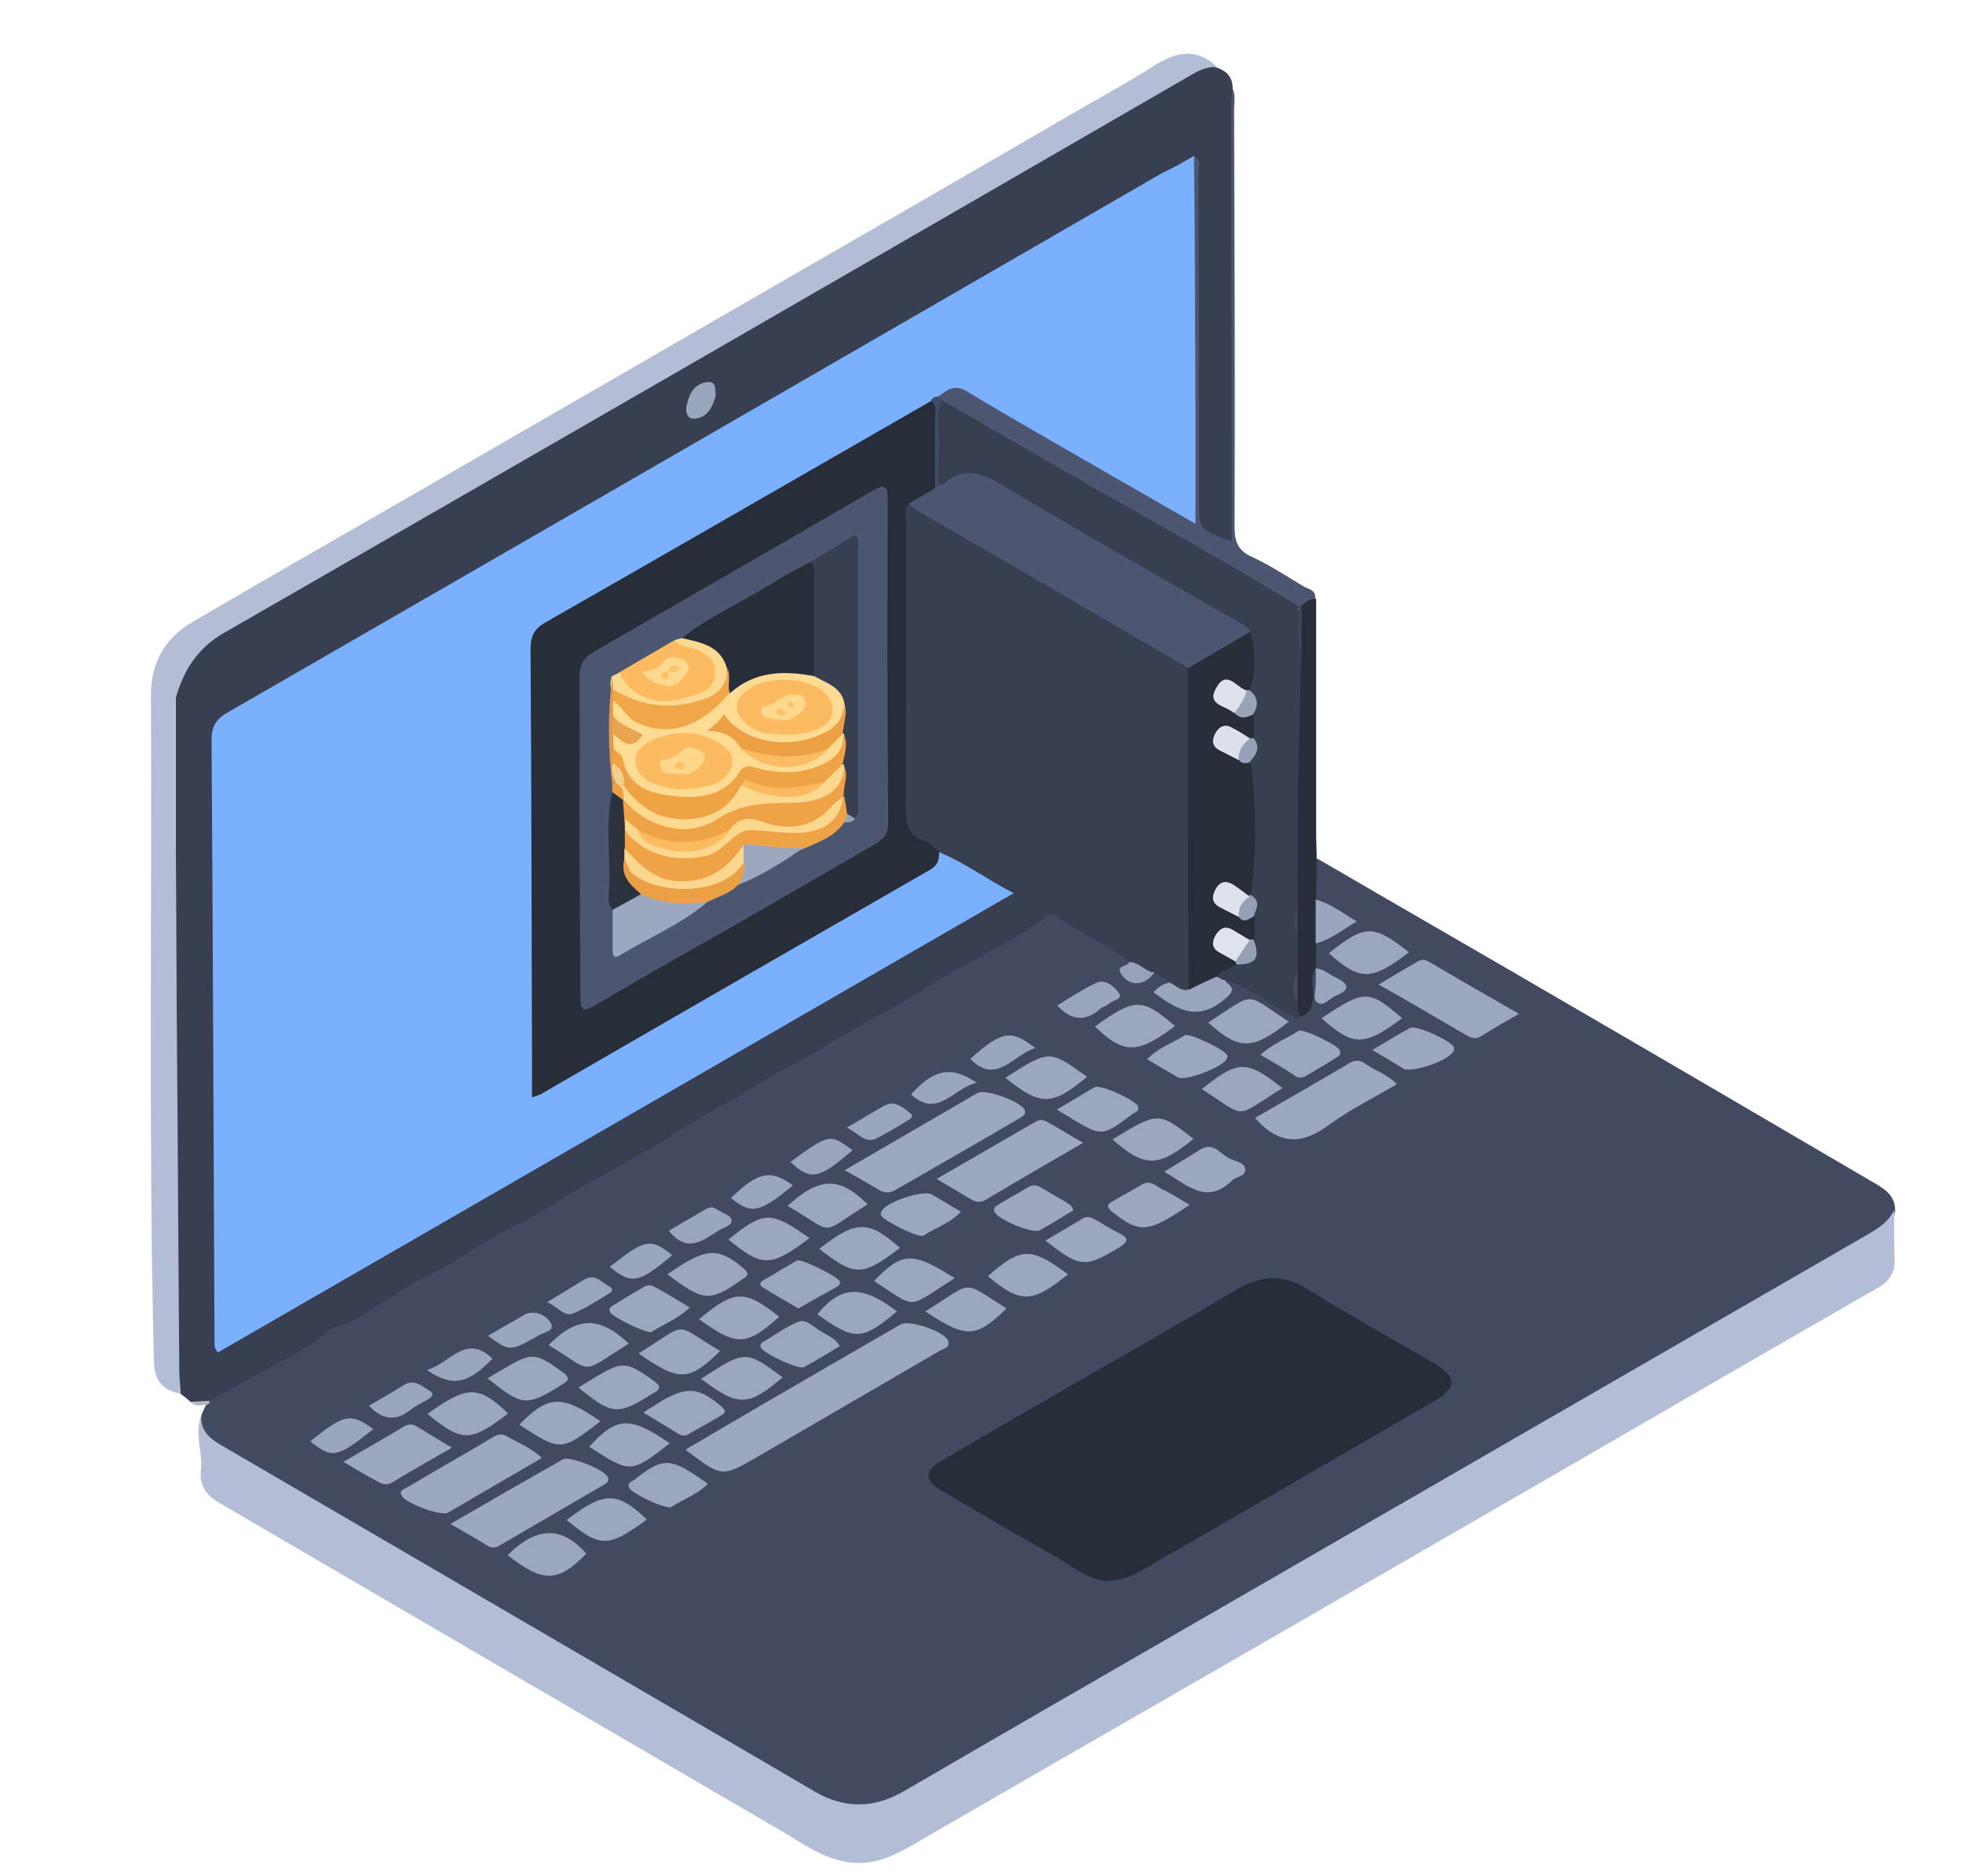 <?xml version="1.0" encoding="utf-8"?>
<!-- Generator: Adobe Illustrator 23.0.1, SVG Export Plug-In . SVG Version: 6.00 Build 0)  -->
<svg version="1.1" id="cripto-notebook-icon" xmlns="http://www.w3.org/2000/svg" xmlns:xlink="http://www.w3.org/1999/xlink"
	 x="0px" y="0px" viewBox="0 0 401.8 384" style="enable-background:new 0 0 401.8 384;" xml:space="preserve">
<path style="fill:#414A61;" d="M41.2,289.7c0.3-0.7,0.6-1.5,1-2.2c0-0.6,0.1-1.1,0.5-1.5c5.4-3.5,11.2-6.3,16.8-9.6
	c5.7-3.3,11.3-6.8,17.1-10c10.7-5.9,21-12.4,31.7-18.2c7.5-4.1,14.7-8.8,22.3-12.9c7.6-4.1,15.1-8.7,22.6-13
	c6.7-3.8,13.3-7.9,20-11.7c9.2-5.2,18.2-10.7,27.5-15.8c4.1-2.3,8.4-4.3,12.2-7.3c1.2-1,2.6-1.6,4.1-0.6c4.3,2.7,8.9,5,13.2,7.8
	c0.6,0.4,1.2,0.9,1.4,1.7c0.2,1.1-1.4,2.3,0.3,3.2c1.9,1.1,3.2-0.1,4.7-0.9c1.5,0.2,2.8,0.7,3.1,2.4c-0.3,0.9-1.3,1.1-1.9,2
	c3.4,1.9,6.2,4.9,10.6,1.8c1.9-1.3,2.9-2.4,2.3-4.6c1.8-0.8,3.1,0.4,4.5,1.2c2.6,1.5,5.2,2.9,7.8,4.5c1,0.6,2,1.7,3.4,0.9
	c1.4-1.3,1.2-3.1,1.4-4.8c0.1-1.4-0.3-3,1.3-3.9c1.6,0.9,1.2,2.5,1.3,3.9c0.1,0.7,0,1.7,1,1.7c1,0,1.9-0.6,2.5-1.4
	c0.6-0.9-0.4-1.3-1-1.6c-1.4-0.8-2.7-1.6-3.8-2.9c-0.8-1.4-0.6-2.9-0.2-4.4c1.6-2.4,4.7-2.6,6.7-4.8c-1.7-2.5-5.6-2.5-6.9-5.6
	c-0.2-2.6-1.1-5.2,0.9-7.4c16.8,9.8,33.7,19.5,50.5,29.3c21,12.2,42,24.5,63,36.8c2.4,1.4,4.9,2.7,4.8,6.1c-0.5,2.5-2,4.2-4.2,5.4
	c-24.4,14.1-48.9,28.2-73.4,42.4c-26.4,15.3-52.8,30.5-79.2,45.7c-15.3,8.9-30.8,17.7-46.1,26.6c-6.6,3.8-13.2,3-19.5-0.8
	c-10.5-6.3-21.1-12.4-31.7-18.5c-28.3-16.5-56.5-33-84.8-49.5c-1.6-0.9-3.2-1.9-4.8-2.9C41.8,294.5,40.4,292.6,41.2,289.7z"/>
<path style="fill:#373F51;" d="M231.1,196.9c-4.4-3.9-10.2-5.7-14.8-9.3c-1.1-0.8-2-0.2-2.7,0.4c-5.9,4.5-12.6,7.4-19,11.1
	c-5.3,3.1-10.4,6.6-15.9,9.4c-6,3-11.5,7.1-17.6,10c-3.9,1.8-7.3,4.6-11.2,6.7c-2.7,1.4-5.3,2.8-7.9,4.4c-3.7,2.3-7.3,4.6-11.1,6.7
	c-4.4,2.5-8.8,4.9-13.2,7.5c-4,2.3-7.7,5-11.9,6.9c-6.2,2.8-11.5,7.1-17.6,10c-3.9,1.9-7.6,4.6-11.5,6.8c-2.4,1.4-4.6,3.3-7.3,3.9
	c-2.2,0.4-3.5,2.3-5.1,3.3c-7,4.4-14.4,7.9-21.4,12.1c-1.2,0.7-2.5,0.4-3.8,0.2c-0.7-0.6-1.4-1.2-2.1-1.7c-1.5-1.3-1.4-3.2-1.3-4.9
	c0.5-20.9-1.1-41.9-0.8-62.8c0.2-14.3,0-28.7,0.1-43c0.4-10.1,0-20.2,0.2-30.4c1-7,4.5-12.1,10.8-15.6
	c34.1-19.5,68.1-39.3,102.2-58.9c29.6-17.1,59.2-34.2,88.9-51.3c2.3-1.3,4.6-2.5,6.8-3.9c1.7-1,3.4-1.4,5.3-0.6
	c2.1,0.7,3.2,2.2,3.1,4.4c0.4,1.1,0.2,2.2,0.2,3.3c0,28.7,0,57.5,0,86.2c0,1.2,0.7,2.7-0.6,3.4c-1.4,0.8-2.9-0.2-4.2-0.9
	c-2.5-1.3-3.3-3.5-3.3-6.2c0-6,0-12,0-18c0-15.6,0-31.2,0-46.9c0-1.5,0.2-3-0.3-4.4c-1.7-1.2-2.9,0.3-4,1
	C215.5,49.8,191,63.8,166.6,78c-39.2,22.7-78.6,45.3-117.8,68c-3,1.7-4.3,3.6-4.3,7.1c0.1,17-0.5,34,0.2,51c1,22.5,0.2,45,0.6,67.4
	c0.1,3.9,0.1,3.9,3.3,2c42-24.1,84-48.4,125.9-72.7c9.1-5.3,18.1-10.5,27.3-15.7c1-0.6,2.7-0.9,2.6-2.3c-0.1-1.4-1.7-1.7-2.7-2.3
	c-3.6-2-7.1-4.1-10.8-6.1c-5.4-2.1-7-5.9-6.9-11.7c0.3-17.8,0.1-35.6,0.1-53.4c0-2-0.2-4,0.7-5.9c1.4-1.6,2.5-0.2,3.6,0.4
	c16.9,10,33.9,19.7,50.9,29.5c1.9,1.1,4.1,2,4.7,4.6c0.6,4.7,0.3,9.4,0.3,14.2c0,14.8,0,29.6,0,44.4c0,1.9,0.2,3.7-0.5,5.5
	c-2,2.1-3.3,1-4.4-1c-1.1-0.7-2.1-1.4-3.2-2.1C233.9,199.8,232.6,198.1,231.1,196.9z"/>
<path style="fill:#B3BDD6;" d="M41.2,289.7c-0.2,3.1,1.7,4.7,4.1,6.1c37.6,21.9,75.2,43.9,112.8,65.8c2.9,1.7,5.8,3.4,8.7,5.1
	c6.2,3.6,12.3,3.4,18.4-0.2c20.6-12,41.3-23.9,61.9-35.8c44.9-25.9,89.7-51.8,134.6-77.7c2.4-1.4,4.8-2.7,6-5.4
	c0,3.4,0,6.7,0.1,10.1c0.1,2.6-1,4.5-3.3,5.8c-21.1,12.1-42.1,24.3-63.2,36.5c-21.7,12.5-43.4,25.1-65.1,37.6
	c-22.3,12.8-44.5,25.6-66.8,38.5c-4.8,2.8-9.4,5.8-15.3,5.1c-5.3-0.6-9.5-3.7-13.9-6.3c-30.9-18-61.8-36.1-92.7-54.1
	c-7.5-4.4-15.1-8.8-22.6-13.2c-2.6-1.5-4.1-3.4-3.8-6.6C41.6,297.3,39.7,293.5,41.2,289.7z"/>
<path style="fill:#B3BDD6;" d="M249.1,13.7c-2.2-0.1-4.1,0.9-5.9,2c-65.7,38-131.5,76-197.3,113.8c-5.4,3.1-8.3,7.6-9.9,13.3
	c-0.5,10.5-0.4,21,0,31.4c0.1,12,0.1,24,0.2,36c0.2,23.4,0.3,46.7,0.5,70.1c0,1.6,0.2,3.2,0.3,4.9c-3.8-0.6-5.4-2.7-5.5-6.6
	c-1.1-45.5-0.4-90.9-0.6-136.4c0-6.5,2.8-11.6,8.5-14.9c14.3-8.4,28.7-16.6,43.1-24.9c23.4-13.5,46.9-27.1,70.3-40.6
	c22-12.7,44.1-25.4,66.1-38.2c5.8-3.4,11.8-6.6,17.4-10.2C240.8,10.6,244.9,9.7,249.1,13.7z"/>
<path style="fill:#4C5671;" d="M244.4,31.9c1.7,1,0.9,2.7,0.9,4.1c0.1,22.1,0.1,44.2,0.1,66.3c0,6.1,0.1,6.2,6.7,8.5
	c0-1.4,0-2.7,0-4c0-28-0.1-55.9-0.1-83.9c0-1.6,0.1-3.2,0.2-4.9c0.8,1.4,0.4,2.9,0.4,4.4c0.1,28.5,0.2,56.9,0.1,85.4
	c0,2.9,0.6,4.8,3.4,6.1c3.7,1.7,7.2,4,10.7,6.1c1,0.6,2.6,0.7,2.4,2.5c-0.8,1-1.8,1.6-3.1,2c-0.4,0.1-0.7,0.1-1.1,0
	c-3.2-1.1-5.9-3.2-8.8-4.9c-20.2-12-40.8-23.2-60.9-35.2c-1.1-0.6-2.2-1.2-3-2.1c-0.4-0.5-0.6-1-0.4-1.7c2.2-2.7,4.6-2.3,7.3-0.8
	c13.1,7.5,26.1,15.1,39.2,22.6c1.4,0.8,2.9,2.5,4.3,1.7c1.5-0.8,0.7-3,0.7-4.5c0-20.6,0-41.2,0-61.7
	C243.6,35.8,243.4,33.8,244.4,31.9z"/>
<path style="fill:#272E3A;" d="M266.4,124c0.8-0.9,1.8-1.4,3-1.5c0,16.1,0,32.1,0,48.2c0,1.6,0.1,3.2,0.1,4.8c0,2.8-0.1,5.6-0.1,8.5
	c1.7,3,1.7,6,0,9c0,1.7,0,3.4,0,5.2c0,0,0,0,0,0c-1.3,1.6-0.6,3.5-0.6,5.3c0,2-0.4,3.6-2.3,4.5c-1.6-0.1-1.5-1.4-1.8-2.4
	c-0.1-2.5,0-4.9-0.1-7.4c0-2.3,0-4.5,0-6.8c0.1-2.1,0.1-4.2-0.1-6.3c-0.3-17.1,0.2-34.2,0.8-51.3C265.8,130.6,264.4,127.1,266.4,124
	z"/>
<path style="fill:#B5B8BF;" d="M39.1,286.9c1.3-0.1,2.5-0.1,3.8-0.2c0,0.5-0.2,0.8-0.7,0.8C41.1,287.6,39.9,288,39.1,286.9z"/>
<path style="fill:#272E3A;" d="M226.4,323.6c-4.2-0.4-7.7-3.6-11.5-5.7c-7.4-4-14.7-8.5-22-12.7c-3.6-2.1-3.9-4.1-0.2-6.2
	c9.4-5.6,18.9-11,28.4-16.5c10.6-6.1,21.2-12.1,31.7-18.4c5-3,9.5-3.5,14.6-0.4c8.6,5.3,17.4,10.3,26.1,15.3c4.8,2.8,4.8,5,0,7.8
	c-20.2,11.7-40.3,23.4-60.5,35C231.2,322.8,229.1,323.5,226.4,323.6z"/>
<path style="fill:#373F51;" d="M266.4,133.7c-0.6,17.3-0.9,34.5-0.8,51.8c-0.6,2-0.6,4,0,6c0,2.3,0,4.5,0,6.8c-0.6,2.5-0.6,5,0,7.4
	c0,0.8-0.1,1.7,0.8,2.3c-0.9,1.1-1.4,0.1-2.2-0.2c-4.6-2.3-8.6-6-13.8-7.2c-0.9,0.4-1.4,0-1.6-0.9c0.5-1.9,2.3-2.3,3.8-2.9
	c3.3-0.2,4.2-2,3.2-5c-0.2-1.3-0.2-2.6-0.1-3.9c0.5-1.9,0.2-3.8-0.3-5.7c0.1-8.4,0.2-16.8,0-25.2c0-2.1,1.3-4.1,0.4-6.2
	c-0.2-1.3-0.2-2.7-0.1-4c0.6-2,0.1-4-0.3-6c0.1-3.6,0.5-7.2-0.2-10.8c-4.2-4.1-9.6-6.2-14.5-9.1c-12.6-7.4-25.3-14.5-37.8-21.9
	c-2.6-1.6-4.9-2-7.6-0.2c-1.3,0.9-3,1.7-4-0.6c-0.5-4.5-0.2-9-0.2-13.5c0-1.2-0.1-2.6,1.7-2.8c13.8,8,27.6,16,41.4,23.8
	c10.5,5.9,21,11.9,31.3,18.2C266.7,127.2,265.3,130.6,266.4,133.7z"/>
<path style="fill:#9CA8C0;" d="M140.3,296.7c6.1-3.6,12.1-7.1,18.1-10.6c8.6-5,17.2-10,25.9-15c1.8-1.1,9.3,1.5,9.8,3.4
	c0.4,1.4-1,1.5-1.8,2c-12.5,7.3-25,14.5-37.5,21.8C147.7,302.4,147.7,302.3,140.3,296.7z"/>
<path style="fill:#9CA8C0;" d="M172.9,239.5c9.5-5.5,18.4-10.7,27.2-15.8c1.6-0.9,8.7,1.7,9.6,3.4c0.5,1-0.4,1.3-0.9,1.7
	c-8.5,5-17.1,9.9-25.6,14.8c-1.1,0.6-2.1,0.6-3.2,0C177.9,242.3,175.7,241.1,172.9,239.5z"/>
<path style="fill:#9CA8C0;" d="M92.2,311.9c7.9-4.6,15.4-8.9,23-13.2c1.4-0.8,8.5,2.1,9.2,3.6c0.5,1-0.4,1.3-1,1.7
	c-7.1,4.1-14.2,8.3-21.3,12.4c-0.9,0.5-1.6,0.4-2.4-0.1C97.3,314.8,94.9,313.5,92.2,311.9z"/>
<path style="fill:#9CA8C0;" d="M221.7,233.9c-6.9,4-13.5,7.8-20,11.7c-1.4,0.8-2.4,0.2-3.4-0.4c-2-1.2-4-2.4-6.6-3.9
	c7.1-4.1,13.8-8,20.4-11.8c1.3-0.7,2.1,0.1,3.1,0.6C217.2,231.2,219.2,232.5,221.7,233.9z"/>
<path style="fill:#9CA8C0;" d="M110.9,298.4c-6.5,3.8-12.9,7.5-19.2,11.2c-1.4,0.8-8.8-2-9.5-3.5c-0.5-1.1,0.5-1.3,1-1.6
	c5.9-3.5,11.9-6.9,17.8-10.4c0.9-0.6,1.8-0.7,2.8-0.1C106.1,295.3,108.7,296.3,110.9,298.4z"/>
<path style="fill:#9CA8C0;" d="M256.9,228.8c6.4-3.7,12.9-7.4,19.3-11.2c1.3-0.8,2.3-0.6,3.4,0.2c1.9,1.4,4.3,2,6.3,4.1
	c-4.7,2.8-9.4,5.1-13.7,8.2C266.8,234.2,261.9,234.6,256.9,228.8z"/>
<path style="fill:#9CA8C0;" d="M282.2,201.5c2.9-1.7,5.3-3.2,7.8-4.6c0.8-0.5,1.5-0.6,2.4-0.1c6,3.5,12,7,18.5,10.7
	c-2.9,1.7-5.3,3-7.6,4.5c-1.5,1-2.6,0.2-3.8-0.5C294,208.3,288.4,205,282.2,201.5z"/>
<path style="fill:#9CA8C0;" d="M70.3,299.2c4.4-2.6,8.4-4.8,12.3-7.2c1-0.6,1.8-0.6,2.8,0c2.2,1.4,4.5,2.7,7.1,4.3
	c-4.3,2.5-8.3,4.7-12.2,7.1c-1.4,0.8-2.4,0.2-3.4-0.4C74.8,301.9,72.8,300.7,70.3,299.2z"/>
<path style="fill:#9BA7BF;" d="M165.7,253.4c-8,6-9.6,6-16.6,0.3C156.4,247.8,157.7,247.8,165.7,253.4z"/>
<path style="fill:#9BA7BF;" d="M234.8,216.8c2.3-2.4,5.2-3.3,7.7-4.9c0.9-0.6,8.5,3.1,8.7,4.1c0.1,0.2,0,0.5-0.1,0.7
	c-0.6,1.6-8.5,4.7-10,3.8C239,219.3,237,218.1,234.8,216.8z"/>
<path style="fill:#9BA7BF;" d="M272,195.1c7.4-5.9,9-6,16.4-0.2C280.7,200.8,278.4,200.8,272,195.1z"/>
<path style="fill:#9BA7BF;" d="M143.5,282.2c9.1-5.9,9.1-5.9,16.7-0.3C153.1,287.9,151.2,288,143.5,282.2z"/>
<path style="fill:#9BA7BF;" d="M159.5,269.5c-6.7,6-8.7,6.1-16.4,0.5C150.4,263.9,152.4,263.9,159.5,269.5z"/>
<path style="fill:#9BA7BF;" d="M163.4,267.8c-2.5-1.5-5-2.9-7.4-4.4c-0.7-0.5-0.3-1.1,0.3-1.4c2.3-1.3,4.5-2.7,6.8-4
	c0.8-0.5,8.5,3.3,8.8,4.3c0.1,0.3-0.1,0.7-0.3,0.9C168.9,264.7,166.2,266.2,163.4,267.8z"/>
<path style="fill:#9BA7BF;" d="M122.9,290.9c-8.1,6.2-8.1,6.2-16.6,0.7C112.2,285.5,115,285.4,122.9,290.9z"/>
<path style="fill:#9BA7BF;" d="M177.6,246.5c-10.4,6.4-6.2,6.2-16.4,0.3C167.8,240.8,171.9,240.8,177.6,246.5z"/>
<path style="fill:#9BA7BF;" d="M132.4,311c-7.9,5.8-9.5,5.8-16.4,0.1C123.7,305.2,126.3,305.2,132.4,311z"/>
<path style="fill:#9BA7BF;" d="M205.8,220.6c9-5.8,9-5.8,16.7-0.2C215.3,226.4,213,226.4,205.8,220.6z"/>
<path style="fill:#9BA7BF;" d="M258,215.9c2.5-2.3,5.3-3.3,7.8-4.9c0.9-0.6,7.9,2.9,8.4,3.9c0.5,1-0.3,1.3-0.9,1.7
	c-1.9,1.2-3.8,2.3-5.8,3.5c-0.8,0.5-1.5,0.7-2.4,0.1C262.9,218.7,260.6,217.4,258,215.9z"/>
<path style="fill:#9BA7BF;" d="M280.9,214.9c3-1.8,5.3-3.2,7.7-4.5c1.2-0.7,8.7,2.7,9,4c0.1,0.2,0,0.5-0.1,0.7
	c-0.7,1.9-8.5,4.6-10.3,3.6C285.3,217.5,283.4,216.4,280.9,214.9z"/>
<path style="fill:#9BA7BF;" d="M240.5,210c-7.7,5.8-10.4,5.8-16.4,0.1C232.3,204.2,233.8,204.2,240.5,210z"/>
<path style="fill:#9BA7BF;" d="M263.8,209.1c-7.5,5.9-10.1,5.9-16.5,0.2C257.3,202.8,254.5,203.1,263.8,209.1z"/>
<path style="fill:#9BA7BF;" d="M183.6,268.4c-7.2,6-8.6,6.1-16.3,0.6C172.1,263.1,176.4,262.9,183.6,268.4z"/>
<path style="fill:#9BA7BF;" d="M189.4,268.4c10.2-6.3,7.2-6.5,16.6-0.6C199.8,273.9,197.8,274,189.4,268.4z"/>
<path style="fill:#9BA7BF;" d="M141.2,267.6c-2.5,2.4-5.4,3.4-7.8,5c-0.8,0.5-8-3-8.5-4c-0.5-1,0.4-1.3,0.9-1.6
	c1.9-1.2,3.8-2.3,5.8-3.5c0.8-0.5,1.5-0.6,2.4-0.1C136.4,264.7,138.7,266.1,141.2,267.6z"/>
<path style="fill:#9BA7BF;" d="M128.7,275c-10.4,6.5-6.9,6-16.4,0.3C118.1,269.4,122.7,269.3,128.7,275z"/>
<path style="fill:#9BA7BF;" d="M202.2,261.2c6.8-6,8.8-6,16.4-0.4C211.3,266.8,208.9,266.8,202.2,261.2z"/>
<path style="fill:#9BA7BF;" d="M130.7,277c10.7-6.6,6.8-6.3,16.7-0.5C141,282.8,139,282.8,130.7,277z"/>
<path style="fill:#9BA7BF;" d="M118.4,284c1-0.6,1.9-1.2,2.9-1.8c6.2-3.7,6.7-3.7,12.5,0.4c1.2,0.9,1.7,1.5,0.2,2.4
	c-0.2,0.1-0.4,0.2-0.7,0.4C126.4,289.7,125.3,289.6,118.4,284z"/>
<path style="fill:#9BA7BF;" d="M104,289.3c-7.7,5.9-9.4,5.9-16.5,0.1C95.6,283.5,98,283.5,104,289.3z"/>
<path style="fill:#9BA7BF;" d="M103.9,318.3c5.4-5.4,10.8-6.5,16.1-0.3C114.2,323.9,111.2,324,103.9,318.3z"/>
<path style="fill:#9BA7BF;" d="M137.1,295.4c-8,6.2-8,6.2-16.5,0.7C126.3,289.9,128.9,289.8,137.1,295.4z"/>
<path style="fill:#9BA7BF;" d="M167.7,255.6c7.5-5.9,10.1-5.9,16.5-0.2C176.5,261.3,175,261.3,167.7,255.6z"/>
<path style="fill:#9BA7BF;" d="M214,253.9c2.5-1.5,5-2.9,7.4-4.4c1.2-0.8,2.1-0.3,3.1,0.3c1.5,0.9,3,1.8,4.6,2.6
	c2.2,1.1,1.7,1.8,0,2.9C222.2,259.5,221,259.5,214,253.9z"/>
<path style="fill:#9BA7BF;" d="M196.7,248c-2.3,2.4-5.2,3.3-7.7,4.9c-0.9,0.6-8.4-3.2-8.7-4.2c-0.1-0.2,0-0.5,0.1-0.7
	c0.7-1.9,8.6-4.6,10.4-3.5C192.7,245.6,194.6,246.8,196.7,248z"/>
<path style="fill:#9BA7BF;" d="M195.4,261.6c-10.1,6.4-7.4,6.4-16.5,0.6C184.6,256.2,186.8,256.1,195.4,261.6z"/>
<path style="fill:#9CA7BF;" d="M227.7,233.2c9.4-5.7,9.4-5.7,16.6-0.1C237,239,234.3,239,227.7,233.2z"/>
<path style="fill:#9BA7BF;" d="M238.3,239.8c2.9-1.7,5.2-3.2,7.5-4.6c2.8-1.6,4.2,1.4,6.3,2.1c1.1,0.4,2.8,0.8,2.8,2.1
	c0,1.4-1.9,1.4-2.7,2.2C247,246.7,243.1,242.6,238.3,239.8z"/>
<path style="fill:#9BA7BF;" d="M171.9,275.5c-2.5,1.5-4.9,3-7.3,4.3c-1.1,0.6-8.1-2.7-8.8-3.9c-0.3-0.6-0.1-0.9,0.3-1.2
	c2.5-1.4,4.8-3.2,7.4-4.2c1.6-0.6,3.1,1.2,4.6,2C169.4,273.4,170.9,273.8,171.9,275.5z"/>
<path style="fill:#9BA7BF;" d="M99.8,282.1c1.3-0.8,2.2-1.3,3.2-1.9c5.9-3.5,6.6-3.4,12.1,0.6c1.6,1.1,1.4,1.8-0.1,2.6
	c-0.1,0.1-0.2,0.1-0.3,0.2C107.7,287.9,106.9,287.8,99.8,282.1z"/>
<path style="fill:#9BA7BF;" d="M131.7,289.1c1.7-1.1,2.8-1.8,3.8-2.4c5.2-3,7.6-2.7,12.1,1.1c0.9,0.8,1.1,1.3,0,1.9
	c-2.2,1.3-4.5,2.6-6.8,3.9c-1.1,0.6-1.9-0.1-2.7-0.6C136.1,291.8,134.2,290.6,131.7,289.1z"/>
<path style="fill:#9BA7BF;" d="M216.3,227.1c2.8-1.6,5.3-3.2,7.8-4.6c1.2-0.6,8.4,2.7,8.8,3.9c0.4,1.1-0.6,1.2-1.1,1.6
	c-6.2,4.7-6.3,4.7-13,0.6C218.1,228.2,217.4,227.7,216.3,227.1z"/>
<path style="fill:#9BA7BF;" d="M144.9,303.7c-2.2,2.2-5,3.1-7.4,4.7c-1,0.7-8.2-2.7-8.7-3.9c-0.5-1.1,0.5-1.2,1-1.6
	C135.9,298.1,137.2,298.2,144.9,303.7z"/>
<path style="fill:#9CA7BF;" d="M136.6,260.8c1.4-0.9,2.5-1.7,3.7-2.4c5-2.9,7.4-2.6,11.9,1.2c1.6,1.4,0.4,1.7-0.5,2.4
	C145.3,266.5,144,266.4,136.6,260.8z"/>
<path style="fill:#9CA7BF;" d="M262.5,222.7c-10.2,6.3-7,6.3-16.5,0.2C253.5,216.9,255.1,216.9,262.5,222.7z"/>
<path style="fill:#9CA7BF;" d="M219.7,247.7c-2.3,1.4-4.5,2.8-6.9,4.1c-1.4,0.8-8.5-2.2-9.2-3.7c-0.5-1,0.4-1.3,1-1.7
	c1.9-1.2,3.9-2.2,5.8-3.4c1-0.6,1.8-0.5,2.8,0.1c1.6,1,3.2,1.9,4.8,2.8C218.6,246.4,219.4,246.6,219.7,247.7z"/>
<path style="fill:#9BA7BF;" d="M270.5,208.4c8.9-5.9,9.6-5.9,16.5,0C279.2,214.2,277,214.2,270.5,208.4z"/>
<path style="fill:#9CA7BF;" d="M243.5,246.6c-1.5,1-2.4,1.6-3.4,2.2c-5.6,3.4-7.4,3.2-12.5-0.8c-1.2-1-1-1.5,0.1-2.1
	c2-1.2,4.1-2.3,6.1-3.5c1.6-0.9,2.6,0.2,3.7,0.8C239.4,244.1,241.2,245.2,243.5,246.6z"/>
<path style="fill:#9AA6BE;" d="M249.1,199.9c0.4,0.2,0.9,0.5,1.3,0.7c2.2,1.5,2.5,2.2-0.1,4.2c-5.5,4.4-9.7,1.6-14.2-1.7
	c0.9-1,1.9-1.7,3.3-2c1.2,0.5,2.2,1.8,3.8,1.5C244.7,200.8,246.5,199.4,249.1,199.9z"/>
<path style="fill:#9AA6BE;" d="M136.9,251.9c2.4-1.4,4.7-2.8,7-4.1c0.9-0.5,1.7-1.1,2.8-0.3c1,0.7,2.7,1.2,3,2
	c0.4,1.4-1.5,1.6-2.5,2.3C143.9,253.8,140.7,256.7,136.9,251.9z"/>
<path style="fill:#9AA6BE;" d="M216.4,205.8c2.6-1.6,5.2-3.3,7.9-4.6c2-1,3.8,0.8,4.7,2c1,1.4-1.4,1.5-2.1,2.3
	c-0.4,0.4-1.1,0.5-1.6,0.9C222.3,209.1,219.4,209,216.4,205.8z"/>
<path style="fill:#9AA6BE;" d="M99.9,273.4c2.6-1.5,4.8-2.8,7.1-4.1c0.3-0.2,0.6-0.4,1-0.5c2.1-0.5,4,0.6,4.8,2.1
	c0.8,1.5-1.5,1.8-2.5,2.4C104.3,276.7,104.3,276.6,99.9,273.4z"/>
<path style="fill:#9AA6BE;" d="M211.9,214.5c-4.7,1.5-8,7.7-13.3,2.2C205.1,211,206.9,210.6,211.9,214.5z"/>
<path style="fill:#9AA6BE;" d="M76.4,292.5c-7.4,5.9-8.4,6.1-12.9,2.5C70.5,289.4,71.7,289.1,76.4,292.5z"/>
<path style="fill:#9AA6BE;" d="M173.3,230.8c2.8-1.6,5.2-3.1,7.7-4.5c2.2-1.2,3.8,0.4,5.3,1.5c0.9,0.7-0.1,1.3-0.6,1.6
	c-2,1.2-4,2.4-6.1,3.5C177,234.3,175.7,231.8,173.3,230.8z"/>
<path style="fill:#9AA6BE;" d="M137.6,256.9c-6.9,5.8-8.3,6-12.8,2.4C132,253.6,133.2,253.3,137.6,256.9z"/>
<path style="fill:#9AA6BE;" d="M87.4,280.4c4.8-1.4,8-7.6,13.4-2.3C95.8,283.2,92.6,284,87.4,280.4z"/>
<path style="fill:#9AA6BE;" d="M149.6,245.2c5.6-5.4,8.1-5.9,12.7-2.6C155.4,248.3,153.9,248.6,149.6,245.2z"/>
<path style="fill:#9BA6BE;" d="M161.8,237.8c8-5.8,8-5.8,12.7-2.4C167.6,241.4,165.9,241.7,161.8,237.8z"/>
<path style="fill:#9AA6BE;" d="M112,266.5c3-1.8,5.3-3.2,7.6-4.6c2.3-1.4,3.6,0.7,5.3,1.5c0.5,0.3,0.5,0.9,0,1.2
	c-2.5,1.5-4.9,3.1-7.5,4.2C115.6,269.6,114.3,267.6,112,266.5z"/>
<path style="fill:#9AA6BE;" d="M199.9,221.6c-4.9,1.2-8,7.4-13.4,2.4C191,218.9,194.7,218,199.9,221.6z"/>
<path style="fill:#9AA6BE;" d="M75.5,287.7c2.4-1.4,4.8-2.7,7.1-4.2c2.3-1.4,3.8,0.3,5.4,1.2c1,0.6,0.3,1.3-0.4,1.7
	c-1.2,0.7-2.5,1.3-3.5,2.1C81,291,78.3,290.6,75.5,287.7z"/>
<path style="fill:#9BA6BE;" d="M269.3,193.1c0-3,0-6,0-9c3,0.8,5.4,2.7,8.4,4.5C274.8,190.3,272.4,192.3,269.3,193.1z"/>
<path style="fill:#9AA6BE;" d="M269.3,198.2c1.6,0.1,2.7,1.2,4,1.8c2.4,1.2,3.6,2.4,0.1,3.8c-1.2,0.5-2.4,2.2-3.6,1.5
	c-1.3-0.7-0.4-2.5-0.5-3.8C269.3,200.5,269.4,199.4,269.3,198.2C269.3,198.2,269.3,198.2,269.3,198.2z"/>
<path style="fill:#96A2BA;" d="M231.1,196.9c2,0,3.2,1.8,5.1,2.2c-1.8,2.7-5,2.9-6.7,0.3C228.3,197.5,230.9,197.9,231.1,196.9z"/>
<path style="fill:#7BB0FE;" d="M244.4,31.9c0.1,10,0.2,20,0.2,30c0.1,13.5,0.1,27,0.1,40.5c0,1.3,0,2.7,0,4.8
	c-7.3-4.2-14.1-8.1-20.9-12c-8.6-5-17.3-9.9-25.9-15.1c-2.6-1.6-4.1-0.2-5.9,1.1c-0.4,0.6-0.9,1.3-1.6,1.7
	c-25,14.6-50.1,29.1-75.3,43.4c-4,2.3-5.5,4.8-5.5,9.4c0.2,27.1,0.1,54.2,0.1,81.3c0,0.6,0,1.2,0,1.9c0.1,3.9,0.3,4.1,3.6,2.2
	c9.5-5.3,18.8-10.8,28.2-16.2c15.2-8.8,30.5-17.6,45.7-26.4c1.9-1.1,3.3-2.6,4.7-4.2c5.4,2.1,9.9,5.6,15.6,8.5
	c-54.7,31.6-108.8,62.8-162.9,94c-1-1.1-0.6-2.1-0.7-3.1c-0.2-40.7-0.3-81.5-0.6-122.2c0-3,1-4.4,3.5-5.8
	c63.7-36.7,127.4-73.5,191.1-110.3C240.3,34.3,242.3,33.1,244.4,31.9z"/>
<path style="fill:#272E3A;" d="M192.2,174.3c0.1,1.6-0.2,2.8-1.8,3.7c-26.6,15.3-53.2,30.6-79.8,46c-0.4,0.2-0.9,0.3-1.7,0.6
	c0-1.5,0-2.7,0-4c-0.1-29.2-0.1-58.5-0.3-87.7c0-2.7,0.7-4.2,3.2-5.6c26.3-15,52.6-30.2,78.9-45.3c1.8,0.2,1.1,1.6,1.1,2.5
	c0.1,4.8,0,9.7,0,14.5c-0.6,3.2-2.7,4.1-5.6,4c-1.4,1.2-0.7,2.8-0.7,4.2c0,19.2,0,38.4-0.1,57.6c0,3.5,0.2,6.4,4.2,7.5
	C190.5,172.6,191.3,173.6,192.2,174.3z"/>
<path style="fill:#4C5671;" d="M186.1,103c1.7-1,3.5-2,5.2-3c0.2-0.3,0.4-0.5,0.7-0.7c0.4-0.1,0.8,0,1.1-0.2c4.3-3.9,8-2.2,12.4,0.4
	c16,9.6,32.3,18.8,48.5,28.1c0.8,0.4,1.5,0.8,1.9,1.7c0.2,0.7-0.2,1.2-0.7,1.5c-4,2.1-7.2,5.5-12,5.9c-18.4-10.7-36.7-21.4-55.1-32
	C187.3,104.3,186.5,103.9,186.1,103z"/>
<path style="fill:#272E3A;" d="M243.1,136.8c4.3-2.5,8.5-5,12.8-7.5c1.1,4,1.3,8-0.1,12c-0.3,0.2-0.6,0.4-0.9,0.4
	c-0.8,0-1.4-0.4-2.1-0.7c-1-0.5-2.1-1.1-2.9,0.2c-0.7,1.3,0.3,2.1,1.2,2.7c0.6,0.5,1.3,0.8,1.9,1.2c1,0.9,2.3,0.9,3.6,1.1
	c0,1.6,0,3.3,0.1,4.9c-0.3,0.2-0.6,0.3-1,0.4c-1.3-0.1-2.2-0.9-3.3-1.4c-0.8-0.4-1.7-0.5-2.3,0.3c-0.7,1-0.4,1.9,0.5,2.5
	c1,0.7,2,1.3,3.1,2c0.7,0.4,1.6,0.6,2.1,1.3c0.1,0.1,0.3,0.2,0.3,0.2c1,8.9,1.2,17.8-0.1,26.7c-0.1,0.1-0.3,0.2-0.4,0.3
	c-1.2-0.1-2-0.9-3.1-1.3c-0.9-0.3-1.8-0.3-2.3,0.6c-0.5,0.9-0.2,1.7,0.6,2.3c0.9,0.8,2.1,1.3,3.2,2c0.9,0.5,1.9,0.3,2.8,0.6
	c0,1.6,0,3.2,0,4.8c-0.3,0.2-0.6,0.3-1,0.3c-1.1-0.1-2-0.7-3.1-1.1c-1-0.4-1.9-0.6-2.6,0.5c-0.7,1.1,0.1,1.8,0.8,2.4
	c0.8,0.6,1.6,1.1,2.2,1.9c0.2,0.3,0.2,0.7,0.1,1c-1.4,0.8-3,1.1-4,2.4c-2,0.9-4,1.8-5.9,2.8C243.1,180.7,243.1,158.7,243.1,136.8z"
	/>
<path style="fill:#9AA6BE;" d="M146.5,81c-0.7,2.3-1.6,4.5-4.4,4.7c-1.4,0.1-1.8-1.3-1.6-2.5c0.5-2.4,1.5-4.7,4.3-5
	C146.6,78,146.4,79.6,146.5,81z"/>
<path style="fill:#B8C1D8;" d="M36,174.2c-0.9-0.9-0.6-2.1-0.6-3.2c0-8.3,0-16.7,0-25c0-1.1-0.3-2.3,0.6-3.2
	C36,153.3,36,163.7,36,174.2z"/>
<path style="fill:#3D4D67;" d="M192.1,99.3c-0.2,0.2-0.5,0.5-0.7,0.7c0-4.9,0-9.7,0-14.6c0-1.2,0.4-2.5-0.8-3.5
	c0.3-0.6,0.9-0.7,1.5-0.8c0.3,0.3,0.5,0.5,0.8,0.8c-1.6,3.3-0.5,6.8-0.7,10.2C192,94.6,192.1,96.9,192.1,99.3z"/>
<path style="fill:#404651;" d="M266.4,133.7c-1.6-3.1-0.3-6.5-0.7-9.7c0.3,0,0.5,0,0.8-0.1C266.4,127.2,266.4,130.5,266.4,133.7z"/>
<path style="fill:#434B5E;" d="M265.6,205.7c-1.2-2.5-1.1-5,0-7.4C265.6,200.8,265.6,203.3,265.6,205.7z"/>
<path style="fill:#40485A;" d="M265.6,191.5c-1.1-2-1.1-4,0-6C265.6,187.5,265.6,189.5,265.6,191.5z"/>
<path style="fill:#99A4B9;" d="M255.1,141.3c0.2-0.1,0.5-0.1,0.7,0c1.8,1.4,1.8,3.1,0.7,4.9c-1.3,0.7-2.6,1.1-3.8-0.3
	C252.7,144,253.5,142.4,255.1,141.3z"/>
<path style="fill:#95A0B7;" d="M253.1,197.4c-0.1-0.2-0.1-0.4-0.2-0.7c-0.1-2.2,0.8-3.7,2.9-4.4c0.3,0,0.5,0,0.8,0
	C258,196.1,257.1,197.4,253.1,197.4z"/>
<path style="fill:#96A1B7;" d="M255.8,151.1c0.3,0,0.5,0,0.8,0c1.6,2,0.4,3.5-0.9,5c-0.8,0.1-1.6,0.3-2.1-0.6
	C252.4,153.1,253.4,151.8,255.8,151.1z"/>
<path style="fill:#95A0B6;" d="M256.6,187.6c-1,0.4-1.9,1.5-3,0.1c-1.2-2.4-0.3-3.8,2.2-4.2l-0.1-0.2c0,0,0.1-0.2,0.1-0.2
	C258.3,184.3,257.1,186,256.6,187.6z"/>
<path style="fill:#4C5671;" d="M118.6,170.9c0-10.7,0.1-21.5,0-32.2c0-2.6,0.8-4.1,3.1-5.4c19-10.9,38-21.9,57-32.9
	c2.1-1.2,3-1.3,3,1.6c-0.1,22.2-0.1,44.5,0.1,66.7c0,2.6-1.7,3.5-3.3,4.4c-9.8,5.7-19.6,11.4-29.4,17c-9.1,5.2-18.3,10.3-27.2,15.6
	c-3.1,1.9-3.1,0.5-3.1-2C118.7,192.9,118.7,181.9,118.6,170.9C118.7,170.9,118.7,170.9,118.6,170.9z"/>
<path style="fill:#DDE1EA;" d="M255.8,151.1c-1.3,1.2-2.5,2.5-2.2,4.5c-1.3-0.7-2.6-1.3-3.9-2c-1.6-0.8-1.7-2-1-3.4
	c0.8-1.5,2-2.2,3.6-1.2C253.5,149.6,254.7,150.4,255.8,151.1z"/>
<path style="fill:#DFE3EC;" d="M255.8,192.4c-1,1.5-2,2.9-2.9,4.4c-1.1-0.6-2.1-1.2-3.2-1.8c-1.6-0.8-1.7-2-1-3.4
	c0.8-1.4,1.9-2.3,3.6-1.3C253.5,191,254.6,191.7,255.8,192.4z"/>
<path style="fill:#DEE2EB;" d="M255.8,183.5c-1.6,1-2.4,2.3-2.2,4.2c-1.3-0.7-2.6-1.3-3.9-2c-1.7-0.9-1.7-2.2-0.9-3.7
	c0.9-1.6,2.1-1.9,3.7-0.9C253.7,181.9,254.7,182.7,255.8,183.5z"/>
<path style="fill:#DEE2EB;" d="M255.1,141.3c-0.3,1.8-1.4,3.2-2.4,4.6c-0.1,0-0.3-0.1-0.3-0.1c-1.6-1.4-5.6-1.5-3.4-5.1
	C251.1,137,253.1,140.7,255.1,141.3z"/>
<path style="fill:#272E3A;" d="M139.6,130.6c5.9-4.7,12.8-7.6,19.1-11.6c2.3-1.5,4.8-2.7,7.2-4c1.6,0,1.7,1.3,1.7,2.4
	c0.1,6.8,0.7,13.5-0.3,20.3c-0.6,1.2-1.7,1.6-2.8,1.3c-4.8-1.1-9,0.3-13.2,2.4c-0.6,0.3-1.2,0.3-1.8,0.2c-1.4-1.1-0.8-2.9-1.5-4.3
	c-0.7-2.5-2.7-3.8-4.9-4.7C141.9,132,140.4,131.9,139.6,130.6z"/>
<path style="fill:#373F51;" d="M166.6,138.3c0-6.6,0-13.2,0-19.8c0-1.2,0.4-2.5-0.7-3.5c3.1-1.8,6.1-3.7,9.1-5.5
	c1,0.8,0.6,1.8,0.6,2.5c0,17.3,0,34.6,0,51.9c0,1.2,0.4,2.5-0.6,3.6c-0.8,0-1.5-0.1-2-0.8c-0.7-1.1-0.6-2.5-1-3.7
	c-0.4-1.9,0.8-3.8,0-5.7c-0.1-0.3-0.1-0.7-0.2-1c0.1-1.8,0.9-3.6,0.2-5.5c-0.1-0.3-0.2-0.7-0.2-1c-0.1-1.8,0.9-3.6,0-5.4
	c-0.5-1.9-1.8-3.1-3.5-4.1C167.7,139.8,166.5,139.7,166.6,138.3z"/>
<path style="fill:#EFA346;" d="M172.8,162.9c0.2,1.2,0.4,2.4,0.6,3.7c0.1,0.7-0.2,1.2-0.6,1.7c-2,3-5.2,4-8.3,5.4
	c-3.8,1.7-7.7,0.6-11.5,0.3c-0.7,0.4-1.2,0.9-1.6,1.6c-4.7,7.5-17.8,7.8-23-0.2c-0.4-0.6-1-1.1-1.3-1.8c-0.4-1.2-0.5-2.4,0.2-3.5
	c0.8-0.7,1.3-0.1,1.9,0.3c7.8,6.2,14.7,6.1,21.8-0.5c1.2-1.1,2.4-1.3,3.8-0.9c2.9,0.9,5.9,0.7,8.9,0.5c3.8-0.3,6.9-1.9,8.3-5.8
	C172.1,163.3,172.4,163.1,172.8,162.9z"/>
<path style="fill:#FDBB61;" d="M126.8,137.6c3.8-2.2,7.5-4.4,11.3-6.6c2,0.6,4.1,0.8,6,1.9c4,2.2,4.2,6.8,0.5,9.3
	c-4.1,2.8-12.1,2.7-16-0.3C127.2,140.9,125.9,139.7,126.8,137.6z"/>
<path style="fill:#9CA8C0;" d="M144.8,184.6c-5.4,4.6-12,7.3-17.9,10.9c-1.6,1-1.5-0.5-1.5-1.4c0-2.6,0-5.2,0-7.8
	c1.5-2.5,3.8-3.6,6.6-3.8C136.1,184.2,140.7,182.9,144.8,184.6z"/>
<path style="fill:#2B323E;" d="M131.2,183c-1.9,1.1-3.9,2.2-5.8,3.2c-1.3-1.4-0.7-3.1-0.7-4.6c0.3-6.5-0.9-13,0.6-19.4
	c1.5-0.4,2.2,0.7,2.8,1.7c0.5,1.2,0.5,2.4,0.5,3.6c0,0.8-0.1,1.6-0.7,2.3c0,1.2,0,2.5,0,3.7c0.2,0.7,0.5,1.3,0.7,2.1
	C127.7,178.7,130.6,180.4,131.2,183z"/>
<path style="fill:#ECA045;" d="M131.2,183c-2.2-1.9-4.3-3.8-3.4-7.2c3.5,3,7.1,5.4,12.1,5.2c3.8-0.1,7.1-1,10-3.4
	c0.7-0.6,1.5-1.9,2.8-0.9c0.8,1.9,0.3,3.3-1.5,4.3c-1.8,1.9-4.2,2.5-6.4,3.6C140.2,185,135.6,185.1,131.2,183z"/>
<path style="fill:#FCD991;" d="M126.8,137.6c1.5,3.9,6.2,6.5,10.8,5.8c1.8-0.3,3.6-0.8,5.4-1.4c2-0.7,3.3-2,3.4-4.4
	c0.1-2.3-1.3-3.2-3-4.3c-1.7-1.1-4-0.5-5.3-2.3c0.5-0.1,1-0.3,1.5-0.4c3.8,0.9,7.9,1.5,9.2,6.2c0.2,4.4-0.4,5.8-4.3,7.1
	c-6.7,2.2-13.3,2.8-19.2-2.4c-0.5-1-0.4-2-0.1-3.1C125.8,138.2,126.3,137.9,126.8,137.6z"/>
<path style="fill:#9DA8BE;" d="M151.3,181c0.6-1.4,1.4-2.8,0.9-4.5c-1-1.2-0.2-2.4,0-3.7c4.1,0.1,8.1,1.1,12.3,0.7
	C160.2,176.4,156,179.2,151.3,181z"/>
<path style="fill:#DD9C4D;" d="M125.3,138.5c0.1,0.9,0.2,1.8,0.2,2.7c0.5,0.7,0.8,1.4,0.9,2.3c0,1,0.1,2,0.1,3.1
	c-0.1,1.2,0,2.4,0,3.6c0,1,0,2,0,2.9c0,0.9,0,1.9,0,2.9c-0.1,1.3,0.2,2.6,0.1,3.9c-0.2,0.6-0.6,1-1.2,1.1
	C124.4,153.4,124.4,146,125.3,138.5z"/>
<path style="fill:#EDA043;" d="M125.3,160.9c0.3-0.3,0.5-0.6,0.8-0.9c0.9,0.1,1.4,0.6,1.9,1.3c0.3,0.6,0.4,1.2,0.2,1.8
	c-0.1,0.3-0.3,0.5-0.6,0.7c-0.7-0.5-1.4-1.1-2.2-1.6C125.3,161.8,125.3,161.4,125.3,160.9z"/>
<path style="fill:#9CA2B3;" d="M172.8,168.3c0.2-0.6,0.4-1.1,0.6-1.7c0.5,0.3,1.1,0.6,1.6,0.9C174.5,168.4,173.6,168.3,172.8,168.3z
	"/>
<path style="fill:#FDDB92;" d="M125.5,146.5c0-1,0-2,0-3c1-0.3,1.6,0.3,2.3,0.9c6.1,5.5,13.3,5.2,18.9-0.7c0.8-0.8,1.4-1.7,2.7-1.8
	c5.1-4.6,11.1-4.7,17.3-3.5c2.6,1.5,5.8,2.3,6.2,6c0.7,2.9-0.9,4.7-3.2,6.1c-5.9,3.5-14.3,3-19.7-1.2c-0.7-0.5-1.2-1.8-2.8-0.4
	c2.5,0.5,4,2.1,5.3,3.8c5.1,4.5,12,4.6,16.4,0.1c1.1-1.2,1.8-2.9,3.9-2.6l0,0.1c0.4,4.1-0.4,5.4-3.8,7.1c-4.3,2-8.7,2.1-13.1,1.1
	c-1.7-0.4-2.9-0.2-4.3,1.2c-5,5.3-16.2,5.8-21.8,1.3c-2.5-2-2.9-5.1-4.2-7.8c0-1-0.1-2.1-0.1-3.1c1.6-0.4,3,2,4.8,0.5
	C128.3,149.5,125.9,149.1,125.5,146.5z"/>
<path style="fill:#F1A64A;" d="M149.3,141.8c-5.9,7.1-12.4,9.1-18.9,6.1c-2.2-1-3-3.3-4.9-4.5c0-0.8,0-1.5,0.1-2.3
	c5.7,3.6,11.8,4.2,18.2,2.1c3.2-1,5.1-3,5.1-6.5C149.6,138.4,148.9,140.2,149.3,141.8z"/>
<path style="fill:#EFA345;" d="M125.5,153.2c0.8,0.7,1.8,1.3,2.1,2.5c1.2,5.5,5.7,6.7,10.1,7.2c5.1,0.6,10.4,0.2,13.6-4.8
	c1.1-1.6,2-1.4,3.3-1c4.5,1.3,9,1.4,13.4-0.5c2.9-1.2,4.8-3.1,4.6-6.4c1.1,2,0.3,4-0.1,6c-0.4,2.3-1.9,3.6-3.9,4.4
	c-4.5,1.6-9,2.3-13.7,0.7c-0.9-0.3-1.9-0.7-2.7,0.3c-3.6,6.3-9.9,7.8-16.9,6.2c-3.8-0.9-6.3-3.4-7.8-6.9c-1-1.5-1.2-3.4-2.2-5
	C125.4,155.1,125.5,154.2,125.5,153.2z"/>
<path style="fill:#EFA346;" d="M127.8,167.5c-0.1-1.2-0.2-2.4-0.3-3.6c0,0,0.3-0.2,0.3-0.2c0.5,0,1,0.1,1.4,0.4
	c7.6,6.2,14.9,6.1,21.9-0.5c1.5-1.4,3.1-1.4,4.8-0.8c2.4,0.9,4.9,0.8,7.4,0.5c4.2-0.5,7.4-2.6,9.5-6.4c0.9,2-0.2,3.9-0.1,5.9
	c0,0-0.2,0.2-0.2,0.2c-3.9,7.1-9.4,7.6-16.2,6.2c-2.8-0.6-4.9-0.9-6.8,1.5c-6.2,3.3-12.5,3.3-18.9,0.2
	C129.4,170.2,128.3,169,127.8,167.5z"/>
<path style="fill:#FDD98F;" d="M172.8,157c-0.3,4.5-3.8,7.2-10.5,7.3c-5.6,0.1-10.3,0-15.6,3.4c-6.3,4.1-14.6,1.4-19-4
	c-0.1-0.7-0.1-1.4-0.2-2.1c-0.4-0.3-0.3-0.6,0.1-0.9c3.4,4.9,7.9,7.5,14.1,6.9c4.6-0.5,7.8-2.6,9.9-6.7c1.1-1,2.1,0,3,0.4
	c4.9,1.7,9.6,1.5,14.1-1.2c1.3-1.2,2.5-2.5,3.8-3.7C172.8,156.5,172.8,156.7,172.8,157z"/>
<path style="fill:#EEA144;" d="M151.7,153.2c-1.4-2.3-3.4-3.6-6.9-3.6c1.5-1.4,2.8-2.1,3.3-3.5c3.9,5.7,12.8,7.5,20.2,4.1
	c2.6-1.2,4.3-2.9,4.4-5.8c0.8,2-0.1,3.9-0.2,5.8c-1,1-2,2-3.1,3.1C163.6,157.1,157.7,156.6,151.7,153.2z"/>
<path style="fill:#FCD88F;" d="M149.4,169.8c1.8-2.4,3.7-2.7,6.7-1.6c5.2,1.9,10.2,1.3,14.2-3.2c0.6-0.7,1.5-1.3,2.2-1.9
	c-0.3,4-3,6.8-7.9,7.3c-3.7,0.4-7.5-0.5-11.1-0.5c-3.2,0-5.2,4.4-9,5.3c-6.5,1.4-13.2-0.4-16.6-5.4c0-0.8,0-1.6-0.1-2.3
	c0.9,0.8,1.8,1.6,2.8,2.3C135.1,174.5,144.9,174.5,149.4,169.8z"/>
<path style="fill:#FBD78F;" d="M152.2,172.9c0,1.2,0,2.4,0,3.7c-4.2,6.6-16.8,6.7-22.5,2.4c-1.1-0.8-1.1-2.2-1.9-3.1
	c0-0.8,0-1.5,0-2.3c2.9,3.1,5.7,6.2,10.3,6.7C144.5,180.9,148.9,178,152.2,172.9z"/>
<path style="fill:#FED88E;" d="M131.4,137.5c1.7-0.2,3.2-0.5,4.2-1.8c1.2-1.7,2.7-1.3,4.3-0.6c1.2,0.5,1.2,2,0.8,2.5
	c-1.1,1.2-2.1,3.1-4,2.8C134.9,140,132.8,139.7,131.4,137.5z"/>
<path style="fill:#E8A450;" d="M125.5,146.5c1.5,2.1,4,2.6,6.1,3.9c-2.4,3.5-4.3,1.4-6.2-0.3C125.4,148.9,125.4,147.7,125.5,146.5z"
	/>
<path style="fill:#F0D08D;" d="M127.7,160.7c0,0.3,0,0.6-0.1,0.9c-0.5-0.5-1-1-1.6-1.5c-0.6-1.2-0.9-2.5-0.6-3.9
	C127.1,157.2,127.9,158.6,127.7,160.7z"/>
<path style="fill:#FDBB61;" d="M160.8,150.3c-3.3,0.1-6.2-0.2-8.5-2.6c-2.1-2.3-2-4.3,0.4-6.3c3.7-3.1,12.2-3,15.8,0.1
	c2.9,2.5,2.6,5.8-0.8,7.6C165.5,150.1,163.1,150.5,160.8,150.3z"/>
<path style="fill:#FDBB61;" d="M139.5,161.5c-1.5,0.1-3.2-0.2-4.8-0.8c-2.4-0.8-4.4-2.1-4.6-4.8c-0.2-2.6,2.1-3.9,4.1-4.7
	c4.8-1.9,9.5-1.6,13.8,1.4c2.8,1.9,2.4,5.3-0.7,7.3C145.7,160.9,142.8,161.5,139.5,161.5z"/>
<path style="fill:#FCBC63;" d="M151.7,153.2c6,1.9,11.9,2.4,17.9,0C165.3,158.3,156.5,158.3,151.7,153.2z"/>
<path style="fill:#FCB960;" d="M168.9,160c-3.4,3.7-7.7,3.4-12,2.6c-1.8-0.3-3.5-1.2-5.2-1.8c0.3-0.7,0.7-1.5,1.6-1
	C158.5,162.3,163.6,161.1,168.9,160z"/>
<path style="fill:#FCBA61;" d="M149.4,169.8c-2.1,3.6-7.8,5.5-12.7,4.1c-2.4-0.7-5.2-1-6.2-4C136.9,173.2,143.1,173.2,149.4,169.8z"
	/>
<path style="fill:#FDC36E;" d="M136.6,137.5c0.4-0.7,0.8-1.6,1.9-1.2c0.2,0.1,0.5,0.7,0.5,0.8C138.3,137.8,137.4,137.4,136.6,137.5
	L136.6,137.5z"/>
<path style="fill:#FDBE65;" d="M136.6,137.5c0.1,0.5,0.8,1.2-0.3,1.4c-0.3,0.1-0.8-0.2-0.9-0.4C135.3,137.6,136,137.6,136.6,137.5
	C136.6,137.5,136.6,137.5,136.6,137.5z"/>
<path style="fill:#FED88C;" d="M160.2,147.3c-1.3-0.1-2.4,0-3.5-0.5c-1.1-0.5-0.9-2.1-0.7-2.1c2.5-0.2,4.2-2.8,6.8-2.6
	c0.8,0.1,1.8,0.3,2,1.3c0.1,0.8,0.1,1.6-0.8,2.3C162.7,146.6,161.6,147.7,160.2,147.3z"/>
<path style="fill:#FED78B;" d="M139.3,158.4c-0.5,0-1.6,0-2.6-0.1c-1-0.1-1.5-0.9-1.6-1.8c-0.2-1.3,0.8-0.8,1.4-1
	c1.2-0.4,2.2-1,3.1-1.9c1.4-1.3,3.3-0.3,4.3,0.5c1,0.8-0.1,2.2-1,3.1C142,158,141.1,158.7,139.3,158.4z"/>
<path style="fill:#FDC069;" d="M161,145.9c-0.5,0.6-0.9,0.6-1.4,0.4c-0.3-0.1-0.7-0.5-0.7-0.7c0-0.6,0.6-0.6,1-0.5
	C160.3,145.3,160.6,145.7,161,145.9z"/>
<path style="fill:#FDC16A;" d="M161.9,144.8c-0.2-0.1-0.5-0.3-0.7-0.5c-0.3-0.5,0.2-0.6,0.5-0.6c0.3,0,0.7,0.2,0.8,0.5
	C162.8,144.5,162.5,144.7,161.9,144.8z"/>
<path style="fill:#FDBF68;" d="M140.1,157c-0.2,0.6-0.7,0.7-1.1,0.4c-0.4-0.2-1.1-0.3-0.9-0.9c0.1-0.3,0.8-0.6,1.2-0.6
	C139.8,156,140.1,156.4,140.1,157z"/>
</svg>
